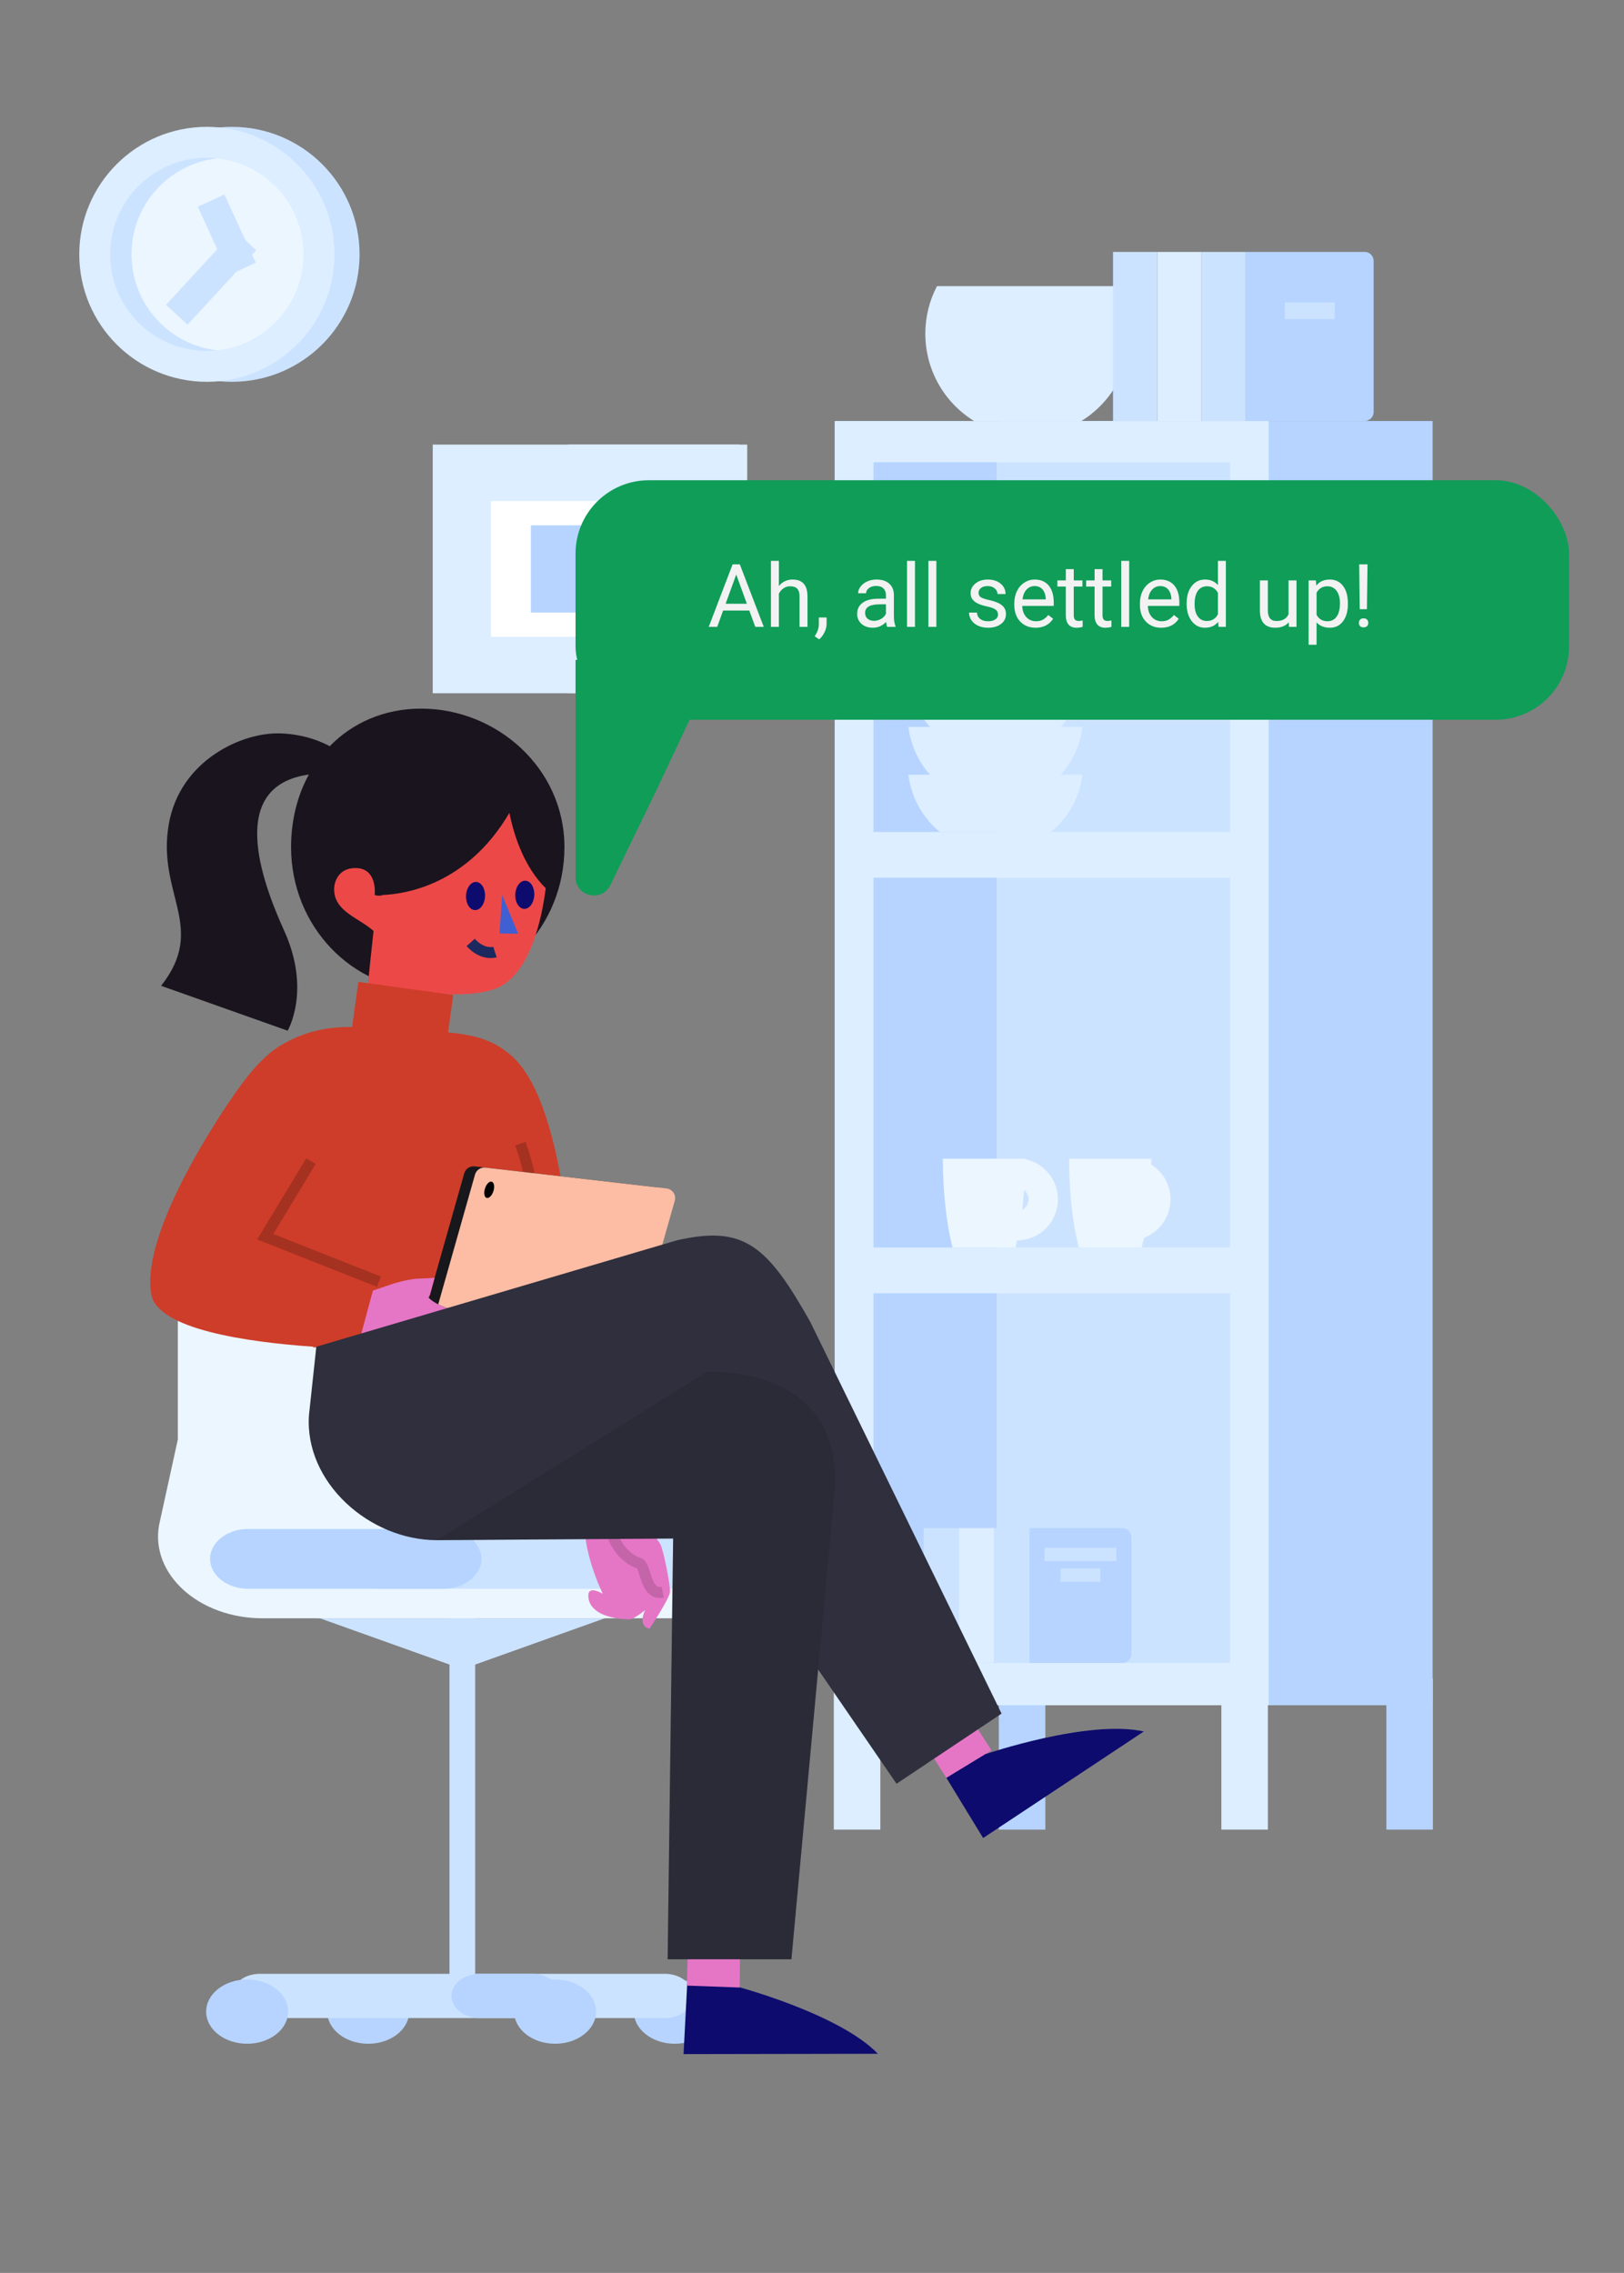 <svg width="443" height="620" viewBox="0 0 443 620" fill="none" xmlns="http://www.w3.org/2000/svg">
<rect x="0" y="0" width="443" height="620" fill="#808080" stroke="none"/>
<g clip-path="url(#clip0)">
<path fill-rule="evenodd" clip-rule="evenodd" d="M172.896 548.722C172.896 553.564 177.902 557.489 184.077 557.489C190.252 557.489 195.258 553.564 195.258 548.722C195.258 543.88 190.252 539.955 184.077 539.955C177.902 539.955 172.896 543.88 172.896 548.722" fill="#B6D4FF"/>
<path fill-rule="evenodd" clip-rule="evenodd" d="M89.259 548.722C89.259 553.564 94.266 557.489 100.441 557.489C106.616 557.489 111.621 553.564 111.621 548.722C111.621 543.88 106.616 539.955 100.441 539.955C94.266 539.955 89.259 543.88 89.259 548.722" fill="#B6D4FF"/>
<path fill-rule="evenodd" clip-rule="evenodd" d="M197.823 441.431H86.308V431.924H197.823V441.431Z" fill="#ECF6FF"/>
<path fill-rule="evenodd" clip-rule="evenodd" d="M71.601 441.431H123.534L133.153 392.66V355.027C133.153 336.701 114.205 321.843 90.829 321.843C67.454 321.843 48.506 336.701 48.506 355.027V392.66L43.387 416.025C41.008 429.452 54.311 441.431 71.601 441.431" fill="#ECF6FF"/>
<path fill-rule="evenodd" clip-rule="evenodd" d="M124.045 438.414H156.757C139.571 438.414 126.316 426.573 128.502 413.244L124.045 438.414Z" fill="#ECF6FF"/>
<path fill-rule="evenodd" clip-rule="evenodd" d="M107.453 354.491C107.453 361.188 100.526 366.618 91.985 366.618C91.562 366.618 91.139 366.603 90.728 366.578C90.401 366.558 90.08 366.528 89.759 366.487C82.276 365.648 76.524 360.595 76.524 354.491C76.524 348.392 82.276 343.339 89.759 342.499C90.08 342.459 90.401 342.429 90.728 342.409C91.139 342.384 91.562 342.368 91.985 342.368C100.526 342.368 107.453 347.799 107.453 354.491" fill="#B6D4FF"/>
<path fill-rule="evenodd" clip-rule="evenodd" d="M102.983 354.491C102.983 360.59 97.237 365.638 89.76 366.488C82.276 365.648 76.524 360.595 76.524 354.491C76.524 348.392 82.276 343.339 89.76 342.499C97.237 343.349 102.983 348.397 102.983 354.491" fill="white"/>
<path fill-rule="evenodd" clip-rule="evenodd" d="M70.868 550.48H181.364C185.596 550.48 189.059 547.765 189.059 544.447C189.059 541.128 185.596 538.413 181.364 538.413H70.868C66.635 538.413 63.173 541.128 63.173 544.447C63.173 547.765 66.635 550.48 70.868 550.48" fill="#CCE3FF"/>
<path fill-rule="evenodd" clip-rule="evenodd" d="M129.619 547.611H122.614V441.431H129.619V547.611Z" fill="#CCE3FF"/>
<path fill-rule="evenodd" clip-rule="evenodd" d="M87.261 441.431L126.116 455.305L164.97 441.431H87.261Z" fill="#CCE3FF"/>
<path fill-rule="evenodd" clip-rule="evenodd" d="M130.835 550.48H145.173C149.406 550.48 152.868 547.765 152.868 544.447C152.868 541.128 149.406 538.413 145.173 538.413H130.835C126.602 538.413 123.14 541.128 123.14 544.447C123.14 547.765 126.602 550.48 130.835 550.48" fill="#B6D4FF"/>
<path fill-rule="evenodd" clip-rule="evenodd" d="M140.24 548.722C140.24 553.564 145.246 557.489 151.422 557.489C157.597 557.489 162.602 553.564 162.602 548.722C162.602 543.88 157.597 539.955 151.422 539.955C145.246 539.955 140.24 543.88 140.24 548.722" fill="#B6D4FF"/>
<path fill-rule="evenodd" clip-rule="evenodd" d="M56.234 548.722C56.234 553.564 61.24 557.489 67.415 557.489C73.59 557.489 78.596 553.564 78.596 548.722C78.596 543.88 73.59 539.955 67.415 539.955C61.24 539.955 56.234 543.88 56.234 548.722" fill="#B6D4FF"/>
<path fill-rule="evenodd" clip-rule="evenodd" d="M103.653 433.386H193.071C198.819 433.386 203.48 429.732 203.48 425.226V425.225C203.48 420.718 198.819 417.065 193.071 417.065H103.653C97.903 417.065 93.244 420.718 93.244 425.225V425.226C93.244 429.732 97.903 433.386 103.653 433.386" fill="#CCE3FF"/>
<path fill-rule="evenodd" clip-rule="evenodd" d="M67.713 433.386H120.917C126.666 433.386 131.325 429.732 131.325 425.226V425.225C131.325 420.718 126.666 417.065 120.917 417.065H67.713C61.965 417.065 57.305 420.718 57.305 425.225V425.226C57.305 429.732 61.965 433.386 67.713 433.386" fill="#B6D4FF"/>
<path fill-rule="evenodd" clip-rule="evenodd" d="M227.449 499.077H240.14V457.838H227.449V499.077Z" fill="#DCEEFF"/>
<path fill-rule="evenodd" clip-rule="evenodd" d="M333.163 499.077H345.854V457.838H333.163V499.077Z" fill="#DCEEFF"/>
<path fill-rule="evenodd" clip-rule="evenodd" d="M272.463 499.077H285.154V457.838H272.463V499.077Z" fill="#B6D4FF"/>
<path fill-rule="evenodd" clip-rule="evenodd" d="M378.177 499.077H390.868V457.838H378.177V499.077Z" fill="#B6D4FF"/>
<path fill-rule="evenodd" clip-rule="evenodd" d="M272.39 465.155H390.794V114.843H272.39V465.155Z" fill="#B6D4FF"/>
<path fill-rule="evenodd" clip-rule="evenodd" d="M227.687 465.155H346.093V114.843H227.687V465.155Z" fill="#DCEEFF"/>
<path fill-rule="evenodd" clip-rule="evenodd" d="M308.266 91.022C308.266 101.087 302.95 109.919 294.975 114.843H265.701C257.726 109.919 252.41 101.087 252.41 91.022C252.41 86.338 253.562 81.928 255.593 78.055H305.083C307.114 81.928 308.266 86.338 308.266 91.022" fill="#DCEEFF"/>
<path fill-rule="evenodd" clip-rule="evenodd" d="M315.691 114.837H327.761V68.72H315.691V114.837Z" fill="#DCEEFF"/>
<path fill-rule="evenodd" clip-rule="evenodd" d="M303.62 114.837H315.69V68.72H303.62V114.837Z" fill="#CCE3FF"/>
<path fill-rule="evenodd" clip-rule="evenodd" d="M327.761 114.837H339.831V68.72H327.761V114.837Z" fill="#CCE3FF"/>
<path fill-rule="evenodd" clip-rule="evenodd" d="M372.255 114.837H339.831V68.72H372.255C373.61 68.72 374.708 69.818 374.708 71.173V112.384C374.708 113.738 373.61 114.837 372.255 114.837" fill="#B6D4FF"/>
<path fill-rule="evenodd" clip-rule="evenodd" d="M350.468 87.049H364.071V82.483H350.468V87.049Z" fill="#CCE3FF"/>
<path fill-rule="evenodd" clip-rule="evenodd" d="M238.287 453.612H335.539V352.784H238.287V453.612Z" fill="#CCE3FF"/>
<path fill-rule="evenodd" clip-rule="evenodd" d="M238.287 453.612H271.839V352.784H238.287V453.612Z" fill="#B6D4FF"/>
<path fill-rule="evenodd" clip-rule="evenodd" d="M238.287 340.271H335.539V239.444H238.287V340.271Z" fill="#CCE3FF"/>
<path fill-rule="evenodd" clip-rule="evenodd" d="M238.287 340.271H271.839V239.444H238.287V340.271Z" fill="#B6D4FF"/>
<path fill-rule="evenodd" clip-rule="evenodd" d="M238.287 226.931H335.539V126.103H238.287V226.931Z" fill="#CCE3FF"/>
<path fill-rule="evenodd" clip-rule="evenodd" d="M238.287 226.931H271.839V126.103H238.287V226.931Z" fill="#B6D4FF"/>
<path fill-rule="evenodd" clip-rule="evenodd" d="M261.573 453.612H271.198V416.835H261.573V453.612Z" fill="#DCEEFF"/>
<path fill-rule="evenodd" clip-rule="evenodd" d="M251.947 453.612H261.573V416.835H251.947V453.612Z" fill="#CCE3FF"/>
<path fill-rule="evenodd" clip-rule="evenodd" d="M271.198 453.612H280.823V416.835H271.198V453.612Z" fill="#CCE3FF"/>
<path fill-rule="evenodd" clip-rule="evenodd" d="M306.183 453.612H280.823V416.835H306.183C307.538 416.835 308.637 417.934 308.637 419.288V451.158C308.637 452.513 307.538 453.612 306.183 453.612" fill="#B6D4FF"/>
<path fill-rule="evenodd" clip-rule="evenodd" d="M284.945 425.834H304.515V422.193H284.945V425.834Z" fill="#CCE3FF"/>
<path fill-rule="evenodd" clip-rule="evenodd" d="M289.306 431.452H300.154V427.811H289.306V431.452Z" fill="#CCE3FF"/>
<path fill-rule="evenodd" clip-rule="evenodd" d="M295.264 211.316C294.517 217.588 291.341 223.118 286.702 226.931H256.363C251.724 223.118 248.547 217.588 247.797 211.316H295.264Z" fill="#DCEEFF"/>
<path fill-rule="evenodd" clip-rule="evenodd" d="M295.264 198.28C293.852 210.134 283.764 219.33 271.531 219.33C259.297 219.33 249.21 210.134 247.798 198.28H295.264Z" fill="#DCEEFF"/>
<path fill-rule="evenodd" clip-rule="evenodd" d="M295.264 185.264C294.517 191.536 291.341 197.066 286.702 200.879H256.363C251.724 197.066 248.547 191.536 247.797 185.264H295.264Z" fill="#DCEEFF"/>
<path fill-rule="evenodd" clip-rule="evenodd" d="M295.264 172.228C293.852 184.082 283.764 193.278 271.531 193.278C259.297 193.278 249.21 184.082 247.798 172.228H295.264Z" fill="#DCEEFF"/>
<path fill-rule="evenodd" clip-rule="evenodd" d="M279.635 316.05C279.635 325.281 278.651 333.723 277.01 340.271H259.818C258.181 333.723 257.193 325.281 257.193 316.05" fill="#ECF6FF"/>
<path d="M278.784 320.106C282.682 320.876 285.219 324.661 284.449 328.56C283.679 332.459 279.895 334.996 275.997 334.226" stroke="#ECF6FF" stroke-width="8"/>
<path fill-rule="evenodd" clip-rule="evenodd" d="M314.073 316.05C314.073 325.281 313.089 333.723 311.448 340.271H294.256C292.619 333.723 291.631 325.281 291.631 316.05" fill="#ECF6FF"/>
<path d="M309.495 320.106C313.393 320.876 315.93 324.661 315.16 328.56C314.39 332.459 310.606 334.996 306.708 334.226" stroke="#ECF6FF" stroke-width="8"/>
<path d="M84.248 211.28C61.919 214.391 71.274 240.081 77.55 253.952C84.916 270.233 78.464 281.149 78.464 281.149L43.949 268.908C56.617 252.815 42.627 243.853 46.071 224.665C49.16 207.453 65.929 199.688 76.524 200.054C81.812 200.237 86.14 201.597 89.567 203.342C89.697 203.408 89.821 203.479 89.939 203.554C96.199 197.133 104.863 193.296 114.876 193.296C135.468 193.296 153.969 209.525 153.969 231.076C153.969 252.626 137.277 270.096 116.684 270.096C96.091 270.096 79.398 252.626 79.398 231.076C79.398 223.71 81.137 216.967 84.248 211.28V211.28Z" fill="#19141E"/>
<path fill-rule="evenodd" clip-rule="evenodd" d="M120.326 271.126C120.326 271.126 112.669 271.352 109.406 269.572L119.92 276.165L120.326 271.126Z" fill="#CF3E83"/>
<path d="M148.871 242.297C147.723 251.172 144.745 263.678 137.391 268.563C133.488 271.154 126.383 271.473 120.325 271.124L118.939 288.308L99.173 280.18C99.173 280.18 101.074 261.216 101.897 253.946C97.924 250.349 91.155 248.681 91.143 242.571C91.143 240.453 92.381 236.791 96.952 236.78C103.087 236.774 102.211 244.12 102.211 244.12C102.971 244.415 103.733 244.398 104.493 244.127C110.567 243.875 127.463 241.334 138.951 221.725C140.291 228.326 143.078 236.553 148.871 242.297V242.297Z" fill="#ED4848"/>
<path fill-rule="evenodd" clip-rule="evenodd" d="M136.971 244.104L141.353 254.717L136.27 254.615L136.971 244.104Z" fill="#405FD3"/>
<path fill-rule="evenodd" clip-rule="evenodd" d="M132.306 244.565C132.197 246.685 130.949 248.336 129.518 248.254C128.088 248.172 127.016 246.386 127.126 244.266C127.235 242.146 128.483 240.495 129.914 240.577C131.344 240.659 132.415 242.445 132.306 244.565" fill="#0D0B6D"/>
<path fill-rule="evenodd" clip-rule="evenodd" d="M145.741 244.226C145.631 246.346 144.383 247.998 142.953 247.915C141.522 247.833 140.451 246.048 140.56 243.928C140.669 241.808 141.917 240.156 143.348 240.238C144.778 240.32 145.849 242.106 145.741 244.226" fill="#0D0B6D"/>
<path d="M135.023 259.698C135.023 259.698 131.71 260.766 128.391 257.079" stroke="#1C295E" stroke-width="3"/>
<path opacity="0.403" fill-rule="evenodd" clip-rule="evenodd" d="M120.314 271.126C120.314 271.126 112.657 271.352 109.393 269.571L119.907 276.165L120.314 271.126Z" fill="black"/>
<path fill-rule="evenodd" clip-rule="evenodd" d="M89.546 367.615L85.454 367.555C85.454 367.555 85.46 367.491 85.466 367.355C86.875 367.455 88.238 367.538 89.546 367.615" fill="#C83820"/>
<path d="M172.922 411.909L159.414 413.6L137.659 379.611L136.865 368.313L103.722 367.822L89.576 367.615H89.546C88.237 367.537 86.875 367.455 85.466 367.355C67.648 366.112 42.961 362.651 41.268 353.069C38.194 335.713 61.442 302.032 64.19 298.127C64.362 297.885 64.45 297.755 64.45 297.755C68.346 292.194 72.267 287.87 75.927 285.569C83.044 281.091 89.718 280.109 96.06 280.127L97.759 267.829L123.631 271.395L122.221 281.618C129.819 282.345 134.988 283.829 139.826 288.266C155.359 302.511 156.501 355.861 156.501 355.861L172.922 411.909Z" fill="#CE3D29"/>
<path fill-rule="evenodd" clip-rule="evenodd" d="M103.722 367.822V368.058C103.722 368.058 97.789 368.07 89.576 367.615L103.722 367.822Z" fill="#C83820"/>
<path opacity="0.201" d="M136.389 368.176C138.289 344.075 151.438 338.979 141.963 311.95" stroke="black" stroke-width="3"/>
<path fill-rule="evenodd" clip-rule="evenodd" d="M158.759 397.992L109.35 392.303C107.732 392.116 106.667 390.527 107.11 388.962L126.632 320.061C126.985 318.816 128.19 318.01 129.477 318.158L178.886 323.847C180.503 324.033 181.569 325.623 181.125 327.188L161.603 396.088C161.251 397.334 160.045 398.14 158.759 397.992" fill="#18181C"/>
<path d="M114.884 372.243C114.978 372.269 115.073 372.295 115.17 372.322C118.602 373.257 122.111 373.824 126.991 373.181C130.13 372.771 132.828 372.235 132.798 371.735C132.712 370.471 131.188 370.187 131.188 370.187L128.257 370.329L125.437 370.162C125.437 370.162 138.392 367.714 138.392 367.335C138.352 366 136.226 365.459 136.226 365.459C136.226 365.459 140.68 364.751 140.629 364.042C140.508 362.242 138.519 362.106 138.519 362.106C138.519 362.106 139.071 361.63 139.015 361.19C138.797 359.415 135.628 359.122 134.119 358.904C134.119 358.904 128.986 358.834 127.457 358.454C123.436 357.451 121.043 356.555 119.541 355.807L129.574 320.4C129.927 319.155 131.132 318.349 132.418 318.497L181.827 324.186C183.444 324.372 184.51 325.961 184.066 327.527L164.545 396.427C164.192 397.673 162.987 398.478 161.7 398.33L112.292 392.642C110.674 392.455 109.608 390.866 110.051 389.301L114.884 372.243V372.243Z" fill="#FCBDA4"/>
<path fill-rule="evenodd" clip-rule="evenodd" d="M138.392 367.335C138.352 366 136.226 365.459 136.226 365.459C136.226 365.459 140.68 364.751 140.629 364.042C140.508 362.242 138.519 362.106 138.519 362.106C138.519 362.106 139.071 361.63 139.015 361.19C138.813 359.546 136.08 359.173 134.479 358.954C134.351 358.937 134.231 358.92 134.119 358.904C134.119 358.904 128.986 358.834 127.457 358.454C119.832 356.552 118.061 355.036 117.124 354.181C117.096 354.155 117.068 354.13 117.041 354.105C116.963 354.034 116.892 353.968 116.82 353.908C116.873 353.851 116.932 353.756 116.995 353.657C117.083 353.517 117.176 353.369 117.262 353.307L118.564 348.537C117.611 348.64 116.678 348.672 115.754 348.704C114.457 348.749 113.178 348.793 111.88 349.032C108.34 349.685 106.245 350.505 106.245 350.505L101.729 352.047L98.454 364.154C99.694 365.256 102.665 367.431 104.681 368.528C108.572 370.646 110.286 371.076 112.917 371.737C113.359 371.848 113.826 371.966 114.335 372.099C114.392 372.114 114.45 372.129 114.509 372.145C114.723 372.201 114.943 372.258 115.17 372.322C118.602 373.257 122.111 373.824 126.991 373.181C130.13 372.771 132.828 372.235 132.798 371.735C132.712 370.471 131.188 370.187 131.188 370.187L128.257 370.329L125.437 370.162C125.437 370.162 138.392 367.714 138.392 367.335ZM180.125 421.208C179.574 420.127 175.792 415.589 172.687 411.938L159.758 413.557C158.278 422.28 164.429 434.746 164.429 434.746C164.429 434.746 161.23 432.796 160.593 434.501C160.309 435.26 159.667 441.322 171.653 441.73C172.925 441.774 175.986 439.188 175.986 439.188C175.986 439.188 173.754 443.445 177.172 444.282C177.172 444.282 182.68 436.038 182.764 434.204C182.848 432.369 181.08 423.084 180.125 421.208Z" fill="#E576C6"/>
<path opacity="0.148" d="M166.876 418.109C166.876 418.109 168.558 424.455 174.33 426.433C176.348 427.124 175.844 435.287 180.791 434.311" stroke="black" stroke-width="3"/>
<path fill-rule="evenodd" clip-rule="evenodd" d="M134.594 324.916C134.205 326.137 133.374 326.963 132.739 326.761C132.104 326.56 131.904 325.405 132.293 324.185C132.682 322.963 133.512 322.137 134.148 322.338C134.783 322.541 134.983 323.694 134.594 324.916" fill="#020101"/>
<path opacity="0.2" d="M84.825 316.729L72.355 337.357L103.362 349.613" stroke="black" stroke-width="3"/>
<path fill-rule="evenodd" clip-rule="evenodd" d="M268.995 478.434L262.889 466.431L248.196 468.642L268.182 501.369L312.019 472.306C296.931 468.944 268.995 478.434 268.995 478.434ZM200.347 541.699L201.875 528.373L188.448 522.146L186.464 560.313L239.473 560.221C228.782 549.146 200.347 541.699 200.347 541.699Z" fill="#0D0B6D"/>
<path fill-rule="evenodd" clip-rule="evenodd" d="M264.436 468.133L249.544 471.24L258.119 484.981L270.466 477.463L264.436 468.133ZM201.89 531.091L187.806 525.499L187.373 541.626L201.77 542.154L201.89 531.091Z" fill="#E576C6"/>
<path d="M223.175 455.404L215.886 534.447H182.121L183.62 419.681L119.173 420.125C100.788 420.125 83.005 404.352 84.28 386.021L86.285 367.358L184.705 338.313C202.925 334.197 209.242 339.634 221.054 360.639L273.209 467.434L244.558 486.561L223.175 455.404Z" fill="#2F2F3D"/>
<path opacity="0.15" fill-rule="evenodd" clip-rule="evenodd" d="M192.927 374.154V374.154L119.173 420.125L183.62 419.681L182.121 534.447H215.886L227.461 408.933C230.317 386.096 216.009 374.154 192.927 374.154" fill="#18181C"/>
<path fill-rule="evenodd" clip-rule="evenodd" d="M98.082 69.375C98.082 88.581 82.494 104.15 63.266 104.15C44.038 104.15 28.451 88.581 28.451 69.375C28.451 50.169 44.038 34.6 63.266 34.6C82.494 34.6 98.082 50.169 98.082 69.375" fill="#CCE3FF"/>
<path fill-rule="evenodd" clip-rule="evenodd" d="M91.255 69.375C91.255 88.581 75.667 104.15 56.439 104.15C37.211 104.15 21.624 88.581 21.624 69.375C21.624 50.169 37.211 34.6 56.439 34.6C75.667 34.6 91.255 50.169 91.255 69.375" fill="#DCEEFF"/>
<path fill-rule="evenodd" clip-rule="evenodd" d="M82.822 69.372C82.822 82.947 72.551 94.121 59.353 95.569C58.395 95.675 57.426 95.727 56.442 95.727C41.868 95.727 30.056 83.93 30.056 69.372C30.056 54.821 41.868 43.023 56.442 43.023C57.426 43.023 58.395 43.075 59.353 43.181C72.551 44.629 82.822 55.803 82.822 69.372" fill="#CCE3FF"/>
<path fill-rule="evenodd" clip-rule="evenodd" d="M82.822 69.372C82.822 82.947 72.551 94.121 59.353 95.569C46.149 94.121 35.878 82.947 35.878 69.372C35.878 55.803 46.149 44.629 59.353 43.181C72.551 44.629 82.822 55.803 82.822 69.372" fill="#ECF6FF"/>
<path d="M57.584 54.72L66.132 73.343" stroke="#CCE3FF" stroke-width="8"/>
<path d="M66.947 65.536L48.221 85.866" stroke="#CCE3FF" stroke-width="8"/>
<path fill-rule="evenodd" clip-rule="evenodd" d="M159.509 184.606H199.331V125.774H159.509V184.606Z" fill="#DCEEFF"/>
<path fill-rule="evenodd" clip-rule="evenodd" d="M159.509 184.606H199.331V125.774H159.509V184.606Z" stroke="#DCEEFF" stroke-width="9"/>
<path fill-rule="evenodd" clip-rule="evenodd" d="M122.544 184.606H197.176V125.774H122.544V184.606Z" fill="white"/>
<path fill-rule="evenodd" clip-rule="evenodd" d="M122.544 184.606H197.176V125.774H122.544V184.606Z" stroke="#DCEEFF" stroke-width="9"/>
<path fill-rule="evenodd" clip-rule="evenodd" d="M129.414 178.206H190.306V132.175H129.414V178.206Z" fill="white"/>
<path fill-rule="evenodd" clip-rule="evenodd" d="M129.414 178.206H190.306V132.175H129.414V178.206Z" stroke="#DCEEFF" stroke-width="9"/>
<path fill-rule="evenodd" clip-rule="evenodd" d="M144.817 167.086H175.211V143.294H144.817V167.086Z" fill="#B6D4FF"/>
<rect x="157" y="131" width="271" height="65.327" rx="20" fill="#0F9D58"/>
<path d="M204.402 166.547H197.254L195.648 171H193.328L199.844 153.938H201.812L208.34 171H206.031L204.402 166.547ZM197.934 164.695H203.734L200.828 156.715L197.934 164.695ZM212.465 159.855C213.426 158.676 214.676 158.086 216.215 158.086C218.895 158.086 220.246 159.598 220.27 162.621V171H218.102V162.609C218.094 161.695 217.883 161.02 217.469 160.582C217.062 160.145 216.426 159.926 215.559 159.926C214.855 159.926 214.238 160.113 213.707 160.488C213.176 160.863 212.762 161.355 212.465 161.965V171H210.297V153H212.465V159.855ZM223.445 174.398L222.215 173.555C222.949 172.531 223.332 171.477 223.363 170.391V168.434H225.484V170.133C225.484 170.922 225.289 171.711 224.898 172.5C224.516 173.289 224.031 173.922 223.445 174.398ZM242.008 171C241.883 170.75 241.781 170.305 241.703 169.664C240.695 170.711 239.492 171.234 238.094 171.234C236.844 171.234 235.816 170.883 235.012 170.18C234.215 169.469 233.816 168.57 233.816 167.484C233.816 166.164 234.316 165.141 235.316 164.414C236.324 163.68 237.738 163.312 239.559 163.312H241.668V162.316C241.668 161.559 241.441 160.957 240.988 160.512C240.535 160.059 239.867 159.832 238.984 159.832C238.211 159.832 237.562 160.027 237.039 160.418C236.516 160.809 236.254 161.281 236.254 161.836H234.074C234.074 161.203 234.297 160.594 234.742 160.008C235.195 159.414 235.805 158.945 236.57 158.602C237.344 158.258 238.191 158.086 239.113 158.086C240.574 158.086 241.719 158.453 242.547 159.188C243.375 159.914 243.805 160.918 243.836 162.199V168.035C243.836 169.199 243.984 170.125 244.281 170.812V171H242.008ZM238.41 169.348C239.09 169.348 239.734 169.172 240.344 168.82C240.953 168.469 241.395 168.012 241.668 167.449V164.848H239.969C237.312 164.848 235.984 165.625 235.984 167.18C235.984 167.859 236.211 168.391 236.664 168.773C237.117 169.156 237.699 169.348 238.41 169.348ZM249.59 171H247.422V153H249.59V171ZM255.426 171H253.258V153H255.426V171ZM272.242 167.637C272.242 167.051 272.02 166.598 271.574 166.277C271.137 165.949 270.367 165.668 269.266 165.434C268.172 165.199 267.301 164.918 266.652 164.59C266.012 164.262 265.535 163.871 265.223 163.418C264.918 162.965 264.766 162.426 264.766 161.801C264.766 160.762 265.203 159.883 266.078 159.164C266.961 158.445 268.086 158.086 269.453 158.086C270.891 158.086 272.055 158.457 272.945 159.199C273.844 159.941 274.293 160.891 274.293 162.047H272.113C272.113 161.453 271.859 160.941 271.352 160.512C270.852 160.082 270.219 159.867 269.453 159.867C268.664 159.867 268.047 160.039 267.602 160.383C267.156 160.727 266.934 161.176 266.934 161.73C266.934 162.254 267.141 162.648 267.555 162.914C267.969 163.18 268.715 163.434 269.793 163.676C270.879 163.918 271.758 164.207 272.43 164.543C273.102 164.879 273.598 165.285 273.918 165.762C274.246 166.23 274.41 166.805 274.41 167.484C274.41 168.617 273.957 169.527 273.051 170.215C272.145 170.895 270.969 171.234 269.523 171.234C268.508 171.234 267.609 171.055 266.828 170.695C266.047 170.336 265.434 169.836 264.988 169.195C264.551 168.547 264.332 167.848 264.332 167.098H266.5C266.539 167.824 266.828 168.402 267.367 168.832C267.914 169.254 268.633 169.465 269.523 169.465C270.344 169.465 271 169.301 271.492 168.973C271.992 168.637 272.242 168.191 272.242 167.637ZM282.496 171.234C280.777 171.234 279.379 170.672 278.301 169.547C277.223 168.414 276.684 166.902 276.684 165.012V164.613C276.684 163.355 276.922 162.234 277.398 161.25C277.883 160.258 278.555 159.484 279.414 158.93C280.281 158.367 281.219 158.086 282.227 158.086C283.875 158.086 285.156 158.629 286.07 159.715C286.984 160.801 287.441 162.355 287.441 164.379V165.281H278.852C278.883 166.531 279.246 167.543 279.941 168.316C280.645 169.082 281.535 169.465 282.613 169.465C283.379 169.465 284.027 169.309 284.559 168.996C285.09 168.684 285.555 168.27 285.953 167.754L287.277 168.785C286.215 170.418 284.621 171.234 282.496 171.234ZM282.227 159.867C281.352 159.867 280.617 160.188 280.023 160.828C279.43 161.461 279.062 162.352 278.922 163.5H285.273V163.336C285.211 162.234 284.914 161.383 284.383 160.781C283.852 160.172 283.133 159.867 282.227 159.867ZM292.902 155.25V158.32H295.27V159.996H292.902V167.859C292.902 168.367 293.008 168.75 293.219 169.008C293.43 169.258 293.789 169.383 294.297 169.383C294.547 169.383 294.891 169.336 295.328 169.242V171C294.758 171.156 294.203 171.234 293.664 171.234C292.695 171.234 291.965 170.941 291.473 170.355C290.98 169.77 290.734 168.938 290.734 167.859V159.996H288.426V158.32H290.734V155.25H292.902ZM300.754 155.25V158.32H303.121V159.996H300.754V167.859C300.754 168.367 300.859 168.75 301.07 169.008C301.281 169.258 301.641 169.383 302.148 169.383C302.398 169.383 302.742 169.336 303.18 169.242V171C302.609 171.156 302.055 171.234 301.516 171.234C300.547 171.234 299.816 170.941 299.324 170.355C298.832 169.77 298.586 168.938 298.586 167.859V159.996H296.277V158.32H298.586V155.25H300.754ZM308.02 171H305.852V153H308.02V171ZM316.762 171.234C315.043 171.234 313.645 170.672 312.566 169.547C311.488 168.414 310.949 166.902 310.949 165.012V164.613C310.949 163.355 311.188 162.234 311.664 161.25C312.148 160.258 312.82 159.484 313.68 158.93C314.547 158.367 315.484 158.086 316.492 158.086C318.141 158.086 319.422 158.629 320.336 159.715C321.25 160.801 321.707 162.355 321.707 164.379V165.281H313.117C313.148 166.531 313.512 167.543 314.207 168.316C314.91 169.082 315.801 169.465 316.879 169.465C317.645 169.465 318.293 169.309 318.824 168.996C319.355 168.684 319.82 168.27 320.219 167.754L321.543 168.785C320.48 170.418 318.887 171.234 316.762 171.234ZM316.492 159.867C315.617 159.867 314.883 160.188 314.289 160.828C313.695 161.461 313.328 162.352 313.188 163.5H319.539V163.336C319.477 162.234 319.18 161.383 318.648 160.781C318.117 160.172 317.398 159.867 316.492 159.867ZM323.699 164.555C323.699 162.609 324.16 161.047 325.082 159.867C326.004 158.68 327.211 158.086 328.703 158.086C330.188 158.086 331.363 158.594 332.23 159.609V153H334.398V171H332.406L332.301 169.641C331.434 170.703 330.227 171.234 328.68 171.234C327.211 171.234 326.012 170.633 325.082 169.43C324.16 168.227 323.699 166.656 323.699 164.719V164.555ZM325.867 164.801C325.867 166.238 326.164 167.363 326.758 168.176C327.352 168.988 328.172 169.395 329.219 169.395C330.594 169.395 331.598 168.777 332.23 167.543V161.719C331.582 160.523 330.586 159.926 329.242 159.926C328.18 159.926 327.352 160.336 326.758 161.156C326.164 161.977 325.867 163.191 325.867 164.801ZM351.555 169.746C350.711 170.738 349.473 171.234 347.84 171.234C346.488 171.234 345.457 170.844 344.746 170.062C344.043 169.273 343.688 168.109 343.68 166.57V158.32H345.848V166.512C345.848 168.434 346.629 169.395 348.191 169.395C349.848 169.395 350.949 168.777 351.496 167.543V158.32H353.664V171H351.602L351.555 169.746ZM367.68 164.801C367.68 166.73 367.238 168.285 366.355 169.465C365.473 170.645 364.277 171.234 362.77 171.234C361.23 171.234 360.02 170.746 359.137 169.77V175.875H356.969V158.32H358.949L359.055 159.727C359.938 158.633 361.164 158.086 362.734 158.086C364.258 158.086 365.461 158.66 366.344 159.809C367.234 160.957 367.68 162.555 367.68 164.602V164.801ZM365.512 164.555C365.512 163.125 365.207 161.996 364.598 161.168C363.988 160.34 363.152 159.926 362.09 159.926C360.777 159.926 359.793 160.508 359.137 161.672V167.73C359.785 168.887 360.777 169.465 362.113 169.465C363.152 169.465 363.977 169.055 364.586 168.234C365.203 167.406 365.512 166.18 365.512 164.555ZM372.871 166.184H370.914L370.762 153.938H373.035L372.871 166.184ZM370.68 169.91C370.68 169.559 370.785 169.266 370.996 169.031C371.215 168.789 371.535 168.668 371.957 168.668C372.379 168.668 372.699 168.789 372.918 169.031C373.137 169.266 373.246 169.559 373.246 169.91C373.246 170.262 373.137 170.555 372.918 170.789C372.699 171.016 372.379 171.129 371.957 171.129C371.535 171.129 371.215 171.016 370.996 170.789C370.785 170.555 370.68 170.262 370.68 169.91Z" fill="#F2F2F2"/>
<path d="M157 179.995H195.797L179.004 215.667L166.498 241.432C164.18 246.207 157 244.557 157 239.249V179.995Z" fill="#0F9D58"/>
</g>
<defs>
<clipPath id="clip0">
<rect width="443" height="620" fill="white"/>
</clipPath>
</defs>
</svg>
